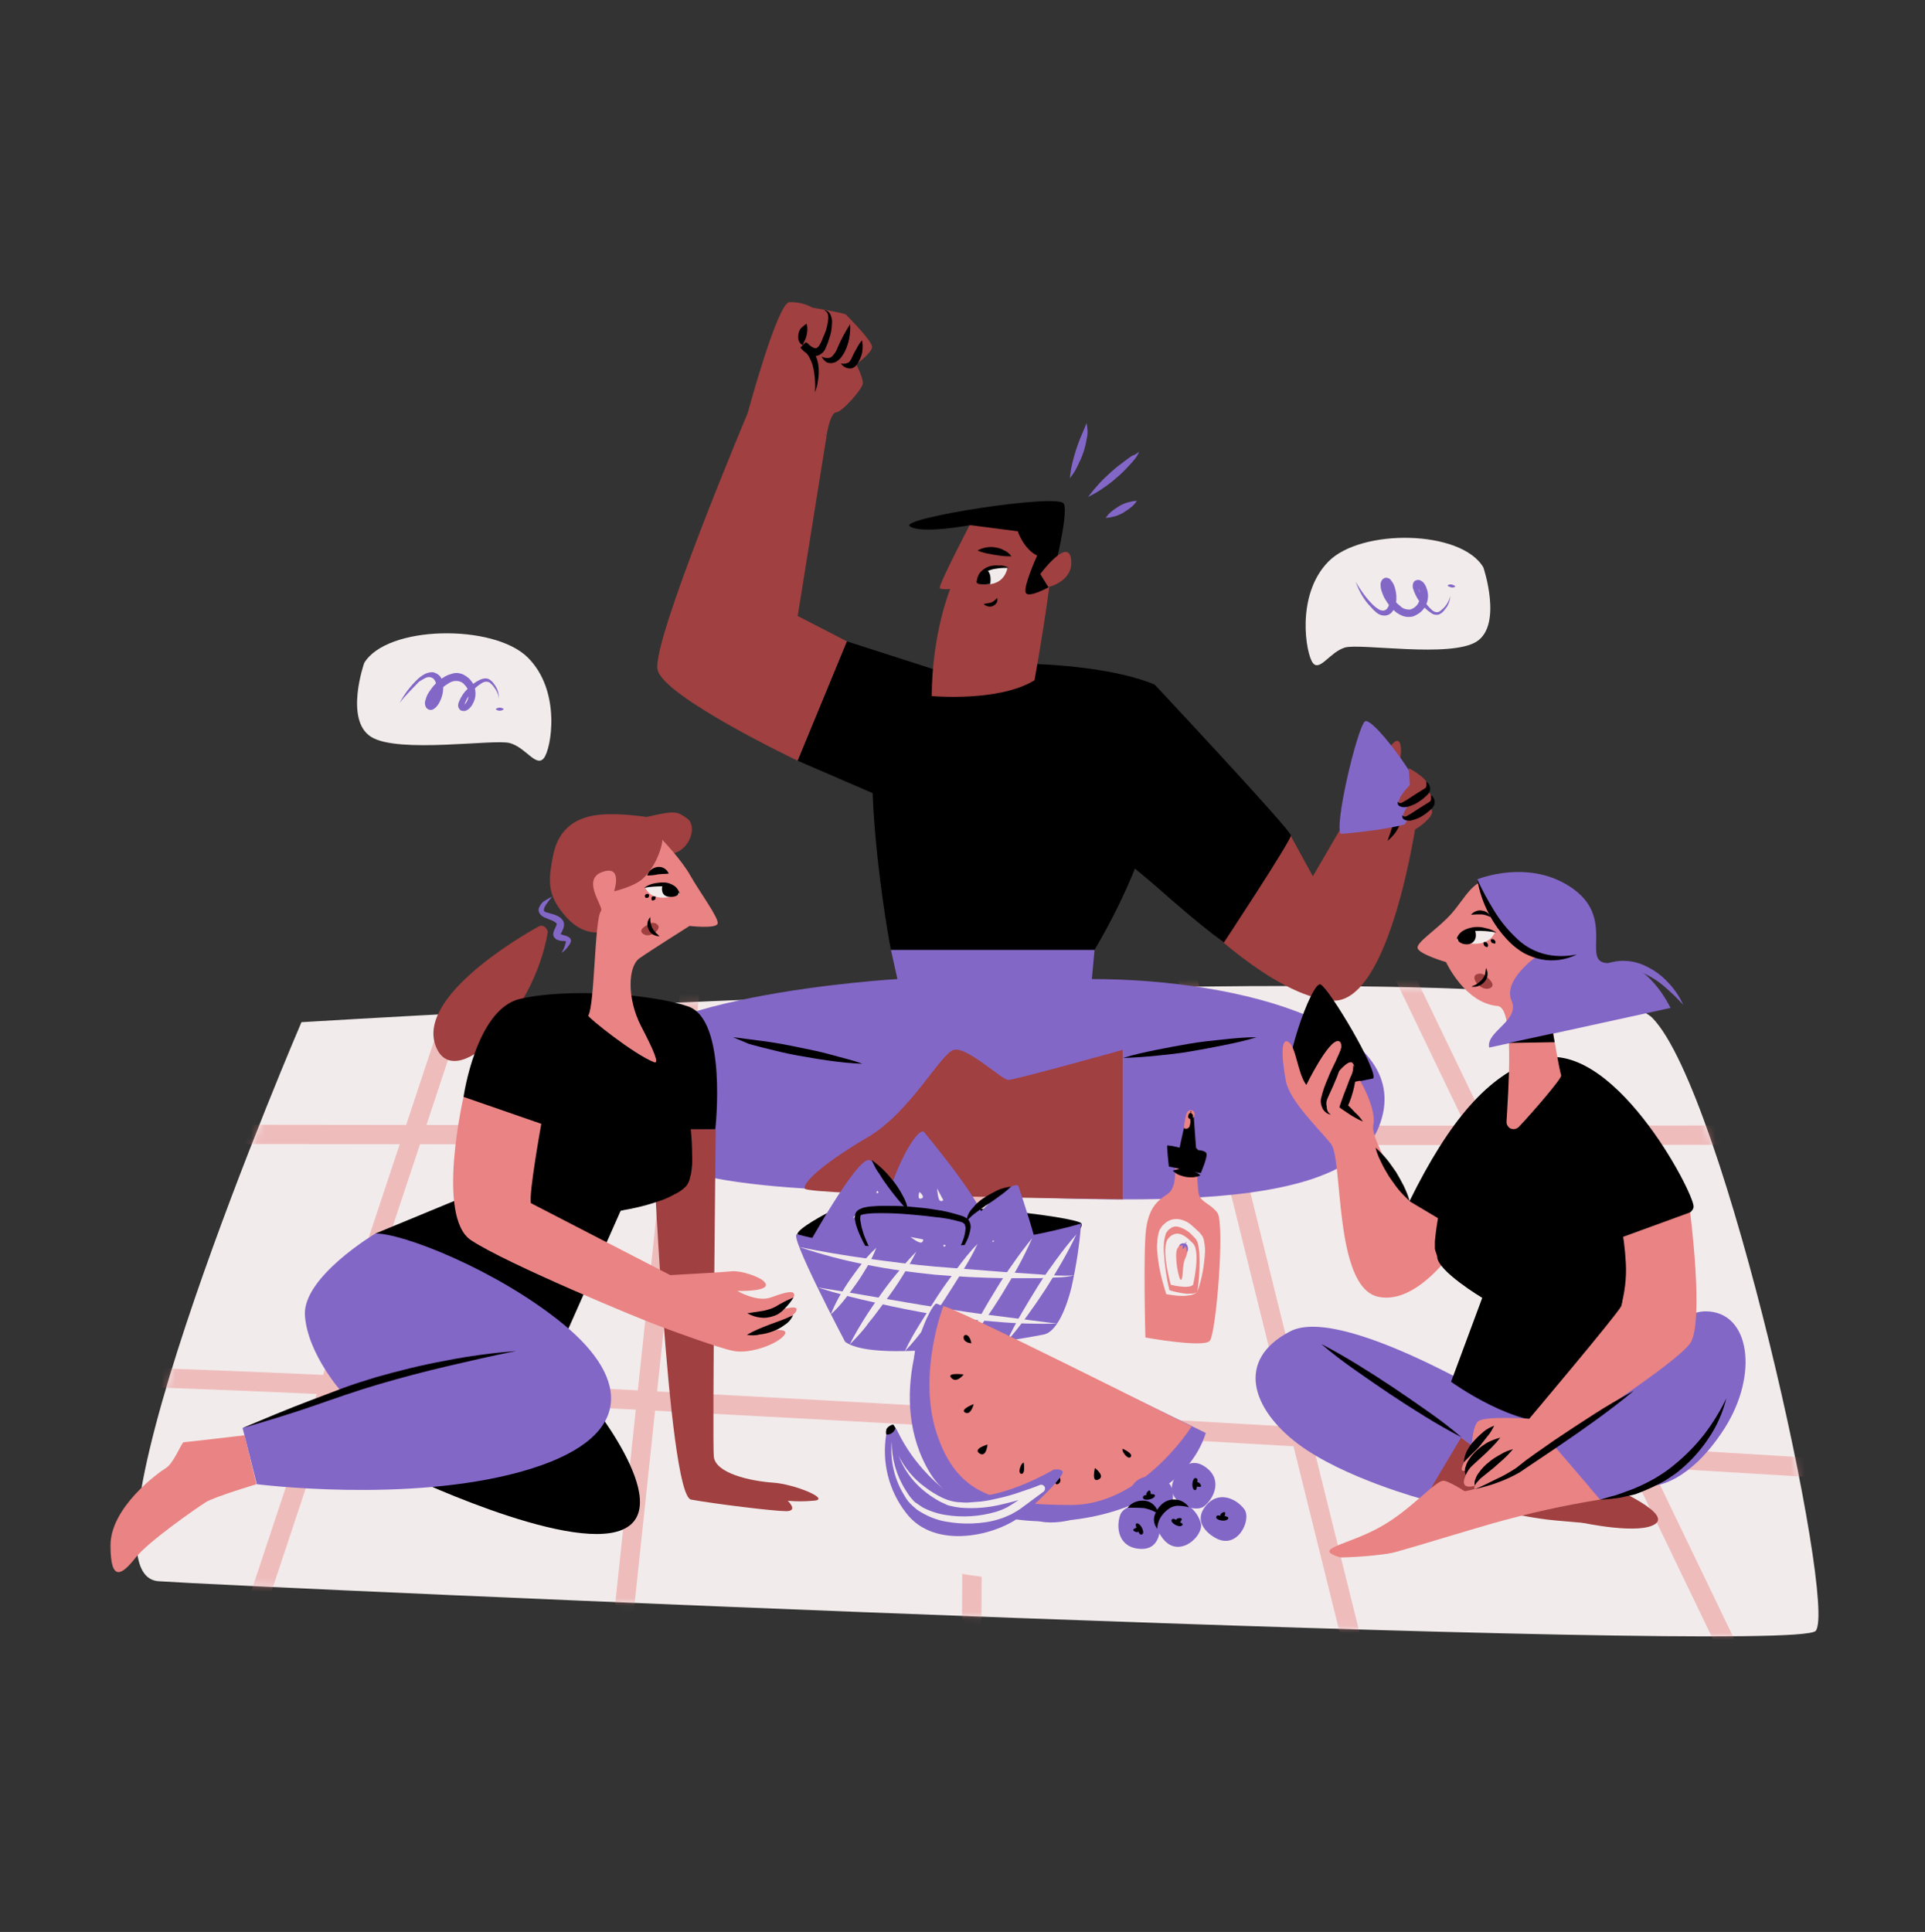 <svg width="280" height="281" viewBox="0 0 280 281" fill="none" xmlns="http://www.w3.org/2000/svg">
<rect x="0" y="0" width="280" height="281" fill="#333333" stroke="none"/>
<path d="M43.848 148.676C43.848 148.676 229.824 137.252 240.352 148.06C250.88 158.868 267.288 233.572 264.096 237.212C260.904 240.852 36.848 230.94 23.072 229.988C9.296 229.036 43.848 148.676 43.848 148.676Z" fill="#F2EBEB"/>
<g opacity="0.45">
<mask id="mask0_996_4244" style="mask-type:luminance" maskUnits="userSpaceOnUse" x="19" y="143" width="246" height="96">
<path d="M43.848 148.676C43.848 148.676 229.824 137.252 240.352 148.06C250.88 158.868 267.288 233.572 264.096 237.212C260.904 240.852 36.848 230.94 23.072 229.988C9.296 229.036 43.848 148.676 43.848 148.676Z" fill="white"/>
</mask>
<g mask="url(#mask0_996_4244)">
<path d="M76.488 111.198L30.101 250.86L32.758 251.743L79.146 112.08L76.488 111.198Z" fill="#EA8383"/>
<path d="M102.154 113.77L86.513 261.339L89.297 261.634L104.939 114.065L102.154 113.77Z" fill="#EA8383"/>
<path d="M142.52 281.452H139.72C139.72 279.884 140.448 126.5 140.448 124.708H143.248C143.248 126.444 142.576 279.884 142.52 281.452Z" fill="#EA8383"/>
<path d="M169.592 123.925L166.875 124.599L198.996 254.124L201.713 253.45L169.592 123.925Z" fill="#EA8383"/>
<path d="M198.549 126.858L196.026 128.073L258.507 257.846L261.03 256.631L198.549 126.858Z" fill="#EA8383"/>
<path d="M273.672 215.484C271.096 215.316 14.672 199.468 -2.352 201.54L-2.688 198.74C14.616 196.668 263.312 212.012 273.84 212.684L273.672 215.484Z" fill="#EA8383"/>
<path d="M204.288 166.54C130.592 166.54 23.968 166.372 17.248 166.372V163.572C104.384 163.684 270.144 163.852 273.616 163.572L273.896 166.372C272.552 166.484 242.984 166.54 204.288 166.54Z" fill="#EA8383"/>
</g>
</g>
<path d="M197.68 115.916L190.96 127.452L187.712 121.516L173.768 133.276C173.768 133.276 185.136 144.868 193.704 145.54C202.272 146.212 206.08 119.052 206.08 119.052L197.68 115.916Z" fill="#A04040"/>
<path d="M130.536 142.404C130.536 142.404 88.368 144.812 87.584 156.908C86.8 169.004 99.456 172.644 126.728 173.26C154 173.876 194.656 178.524 200.536 163.964C206.416 149.404 180.768 142.404 158.816 142.404L159.208 138.148H129.584L130.536 142.404Z" fill="#8367C7"/>
<path d="M163.296 152.708C163.296 152.708 147.616 157.076 146.664 157.076C145.712 157.076 140.616 152.148 138.712 152.708C136.808 153.268 132.384 161.78 126.28 165.364C120.176 168.948 116.816 171.86 117.04 172.868C117.264 173.876 163.296 174.436 163.296 174.436V152.708Z" fill="#A04040"/>
<path d="M182.784 150.86C181.216 151.364 179.592 151.7 177.968 152.036C176.344 152.372 174.72 152.652 173.152 152.932C171.584 153.212 169.904 153.38 168.28 153.548C166.656 153.716 165.032 153.828 163.352 153.884C164.92 153.38 166.544 153.044 168.168 152.708C169.792 152.372 171.416 152.092 172.984 151.812C174.552 151.532 176.232 151.364 177.856 151.196C179.48 151.028 181.104 150.86 182.784 150.86Z" fill="#000001"/>
<path d="M106.624 150.86C108.248 151.084 109.816 151.252 111.384 151.476C112.952 151.7 114.52 151.98 116.088 152.316C117.656 152.652 119.224 152.932 120.792 153.38C122.36 153.828 123.928 154.164 125.44 154.724C123.816 154.668 122.248 154.5 120.624 154.276C119 154.052 117.432 153.772 115.864 153.492C114.296 153.212 112.728 152.82 111.16 152.428C110.376 152.204 109.592 152.036 108.864 151.812C108.136 151.476 107.352 151.196 106.624 150.86Z" fill="#000001"/>
<path d="M129.36 99.564C132.664 95.756 157.472 95.196 167.944 99.564C167.944 99.564 173.936 113.172 159.208 138.148H129.584C129.528 138.148 123.648 106.228 129.36 99.564Z" fill="#000001"/>
<path d="M141.008 76.436C141.008 76.436 136.36 85.34 136.696 85.564C137.032 85.788 138.208 85.676 138.208 85.676C138.208 85.676 135.576 92.004 135.52 101.244C135.52 101.244 145.264 102.14 150.472 98.948C150.472 98.948 154.728 75.708 152.936 74.588C151.144 73.468 141.008 76.436 141.008 76.436Z" fill="#A04040"/>
<path d="M150.864 80.804C150.864 80.804 148.848 85.228 149.184 86.18C149.52 87.132 152.768 85.284 152.768 85.284C152.768 85.284 155.568 74.756 154.728 73.244C153.888 71.732 130.648 75.372 132.328 76.548C134.008 77.724 141.12 76.38 141.12 76.38L148.064 77.276C148.008 77.332 149.016 79.964 150.864 80.804Z" fill="#000001"/>
<path d="M152.488 85.396C152.488 85.396 156.24 84.556 155.792 81.308C155.344 78.06 151.312 83.492 151.312 83.492L152.488 85.396Z" fill="#A04040"/>
<path d="M146.552 82.596C146.552 82.596 143.248 81.532 142.184 84.388C142.128 84.612 142.184 84.836 142.408 84.892H142.464C143.416 85.116 145.936 85.284 146.552 82.596Z" fill="#F2EBEB"/>
<path d="M146.72 82.596C146.216 82.596 145.768 82.596 145.32 82.652C144.872 82.708 144.424 82.764 143.976 82.932C143.136 83.212 142.408 83.884 142.072 84.724C142.072 84.22 142.24 83.716 142.52 83.324C142.856 82.932 143.304 82.596 143.752 82.428C144.256 82.26 144.76 82.204 145.264 82.26C145.768 82.204 146.272 82.316 146.72 82.596Z" fill="#000001"/>
<path d="M143.36 82.82C143.36 82.82 144.312 83.044 144.032 84.948C144.032 84.948 141.848 85.228 142.072 84.556C142.072 84.556 142.632 82.876 143.36 82.82Z" fill="#000001"/>
<path d="M145.04 86.964C145.096 87.188 145.096 87.468 144.984 87.636C144.872 87.86 144.648 88.028 144.424 88.14C144.2 88.252 143.92 88.252 143.696 88.196C143.472 88.14 143.248 88.028 143.08 87.86C143.304 87.804 143.528 87.748 143.696 87.748C143.864 87.692 144.032 87.692 144.2 87.636C144.536 87.468 144.816 87.244 145.04 86.964Z" fill="#000001"/>
<path d="M147.112 80.916C146.664 80.916 146.216 80.916 145.768 80.86C145.376 80.804 144.984 80.748 144.592 80.692C144.2 80.636 143.808 80.524 143.416 80.468C142.968 80.356 142.576 80.244 142.184 80.076C142.968 79.628 143.92 79.46 144.816 79.628C145.264 79.684 145.712 79.852 146.104 80.076C146.496 80.244 146.832 80.524 147.112 80.916Z" fill="#000001"/>
<path d="M167.944 99.564C167.944 99.564 187.768 120.732 187.768 121.516C187.768 122.3 178.024 137.084 178.024 137.084L159.88 122.02L167.944 99.564Z" fill="#000001"/>
<path d="M202.664 114.628C202.664 114.628 203.784 110.708 203.784 109.196C203.784 107.684 203.224 106.9 201.824 109.196C200.424 111.492 197.96 115.188 197.68 115.916C197.4 116.644 196.504 122.244 198.464 122.524C200.424 122.804 205.576 120.172 202.776 114.124" fill="#A04040"/>
<path d="M201.824 122.3C202.104 121.572 202.328 120.844 202.552 120.116C202.776 119.444 202.888 118.716 203 117.988C203.112 117.26 203.112 116.588 203.056 115.86C203 115.132 202.832 114.348 202.664 113.62C203.28 114.18 203.672 114.908 203.896 115.636C204.176 116.42 204.232 117.26 204.12 118.1C204.008 118.884 203.784 119.668 203.392 120.396C203 121.18 202.44 121.796 201.824 122.3Z" fill="#000001"/>
<path d="M195.048 121.292C195.048 121.292 206.248 120.452 207.536 118.436C208.824 116.42 199.64 103.932 198.52 104.94C197.4 105.948 193.984 120.284 195.048 121.292Z" fill="#8367C7"/>
<path d="M204.904 111.716C204.904 111.716 207.648 113.172 207.648 114.18C207.648 115.188 204.4 117.652 203.616 117.036C202.832 116.42 205.072 114.18 205.072 114.18L204.904 111.716Z" fill="#A04040"/>
<path d="M205.576 113.676C205.576 113.676 208.32 115.132 208.32 116.14C208.32 117.148 205.072 119.612 204.288 118.996C203.504 118.38 205.744 116.14 205.744 116.14L205.576 113.676Z" fill="#A04040"/>
<path d="M205.576 115.636C205.576 115.636 208.32 117.092 208.32 118.1C208.32 119.108 205.072 121.572 204.288 120.956C203.504 120.34 205.744 118.1 205.744 118.1L205.576 115.636Z" fill="#A04040"/>
<path d="M207.48 113.676C207.704 113.844 207.928 114.124 207.984 114.46C208.04 114.628 208.04 114.852 207.984 115.02C207.928 115.188 207.816 115.356 207.704 115.524C207.312 115.916 206.864 116.308 206.416 116.588C205.968 116.924 205.408 117.148 204.848 117.316C204.512 117.428 204.232 117.428 203.896 117.372C203.728 117.316 203.504 117.26 203.392 117.092C203.28 116.924 203.28 116.756 203.336 116.588C203.392 116.7 203.504 116.812 203.616 116.812C203.728 116.812 203.784 116.812 203.896 116.756C204.12 116.644 204.288 116.532 204.512 116.42L205.8 115.58C206.248 115.3 206.696 115.02 207.144 114.74C207.312 114.684 207.424 114.516 207.48 114.348C207.48 114.18 207.48 113.9 207.48 113.676Z" fill="#000001"/>
<path d="M208.152 115.636C208.376 115.804 208.6 116.084 208.656 116.42C208.712 116.588 208.656 116.812 208.656 116.98C208.6 117.148 208.488 117.316 208.376 117.484C207.984 117.876 207.536 118.268 207.088 118.548C206.64 118.884 206.08 119.108 205.52 119.276C205.184 119.388 204.904 119.388 204.568 119.332C204.4 119.276 204.176 119.22 204.064 119.052C203.952 118.884 203.952 118.716 204.008 118.548C204.064 118.66 204.176 118.772 204.288 118.772C204.4 118.772 204.456 118.772 204.568 118.716C204.792 118.604 204.96 118.492 205.184 118.38L206.472 117.54C206.92 117.26 207.368 116.98 207.816 116.7C207.984 116.644 208.096 116.476 208.152 116.308C208.152 116.14 208.152 115.86 208.152 115.636Z" fill="#000001"/>
<path d="M157.304 118.324C159.208 119.724 161 121.18 162.792 122.692C164.584 124.204 166.32 125.716 168.056 127.284C169.792 128.852 171.472 130.42 173.152 132.044C174.832 133.668 176.456 135.348 178.024 137.084C176.12 135.684 174.328 134.228 172.536 132.716C170.744 131.204 169.008 129.692 167.272 128.124C165.536 126.556 163.856 124.988 162.176 123.364C160.496 121.74 158.816 120.06 157.304 118.324Z" fill="#000001"/>
<path d="M108.752 60.084C108.752 60.084 113.064 44.124 114.8 43.956C115.976 43.9 117.152 44.18 118.16 44.74C118.16 44.74 122.808 45.524 123.032 45.748C123.256 45.972 126.84 49.556 126.84 50.452C126.84 51.348 124.544 52.972 124.544 52.972C124.544 52.972 125.608 55.044 125.496 55.828C125.384 56.612 122.528 59.916 121.632 59.972C120.736 60.028 120.232 63.332 120.232 63.332L108.752 60.084Z" fill="#A04040"/>
<path d="M118.552 57.06C118.608 55.828 118.552 54.596 118.272 53.42C118.16 52.86 117.936 52.356 117.656 51.852C117.376 51.404 116.984 50.956 116.592 50.62L117.376 49.836C117.824 50.34 118.496 50.788 118.776 50.62C119 50.508 119.168 50.284 119.28 50.06C119.448 49.78 119.616 49.388 119.728 49.052C120.064 48.38 120.288 47.652 120.4 46.924C120.456 46.588 120.512 46.196 120.456 45.86C120.4 45.468 120.12 45.188 119.784 45.076L120.064 45.132C120.176 45.188 120.288 45.188 120.344 45.244C120.512 45.356 120.68 45.524 120.792 45.748C120.96 46.14 121.072 46.588 121.016 46.98C121.016 47.82 120.848 48.604 120.568 49.388C120.456 49.78 120.288 50.172 120.12 50.564C119.952 51.068 119.56 51.46 119.056 51.684C118.776 51.796 118.496 51.796 118.16 51.74C117.88 51.684 117.656 51.572 117.432 51.46C117.04 51.236 116.704 50.9 116.424 50.564L117.208 49.78C117.768 50.228 118.216 50.788 118.496 51.404C118.776 52.02 119 52.636 119.056 53.308C119.112 53.924 119.112 54.596 119 55.212C118.944 55.828 118.776 56.444 118.552 57.06Z" fill="#000001"/>
<path d="M117.32 47.092C117.432 47.372 117.432 47.708 117.432 47.988C117.432 48.268 117.376 48.492 117.32 48.772C117.264 48.996 117.208 49.22 117.096 49.444C117.04 49.556 116.984 49.668 116.928 49.78C116.872 49.892 116.816 50.06 116.816 50.172C116.648 50.172 116.48 50.06 116.368 49.892C116.256 49.724 116.2 49.612 116.144 49.444C116.088 49.164 116.088 48.828 116.144 48.548C116.2 48.268 116.312 47.988 116.48 47.764C116.76 47.484 117.04 47.26 117.32 47.092Z" fill="#000001"/>
<path d="M119.504 51.852C119.784 52.02 120.064 52.076 120.4 52.076C120.624 52.076 120.848 52.02 121.016 51.852C121.408 51.46 121.688 51.012 121.856 50.508C122.36 49.332 122.976 48.212 123.648 47.148C123.704 47.82 123.648 48.492 123.536 49.164C123.424 49.836 123.2 50.452 122.92 51.068C122.752 51.404 122.584 51.684 122.36 51.964C122.136 52.3 121.8 52.524 121.464 52.692C121.072 52.86 120.624 52.86 120.232 52.692C119.896 52.468 119.672 52.188 119.504 51.852Z" fill="#000001"/>
<path d="M122.304 52.86C122.696 52.972 123.088 52.916 123.48 52.692C123.704 52.468 123.872 52.132 123.984 51.852C124.152 51.46 124.376 51.068 124.6 50.676C124.824 50.228 125.104 49.836 125.384 49.5C125.496 50.004 125.496 50.508 125.44 51.012C125.384 51.516 125.216 51.964 124.992 52.412C124.88 52.636 124.768 52.86 124.6 53.084C124.376 53.364 124.096 53.532 123.816 53.588C123.2 53.644 122.64 53.364 122.304 52.86Z" fill="#000001"/>
<path d="M108.752 60.084C108.752 60.084 94.696 93.46 95.648 97.436C96.6 101.412 116.032 110.652 116.032 110.652L123.2 93.292L116.032 89.596L120.232 63.388C120.232 63.388 110.152 56.78 108.752 60.084Z" fill="#A04040"/>
<path d="M116.032 110.652L123.2 93.292L135.576 97.268L130.536 116.924L116.032 110.652Z" fill="#000001"/>
<path d="M158.032 61.54C158.2 62.268 158.256 62.996 158.088 63.724C157.976 64.396 157.808 65.124 157.584 65.796C157.36 66.468 157.08 67.084 156.744 67.756C156.464 68.372 156.072 68.988 155.624 69.548C155.68 68.82 155.792 68.148 155.96 67.42C156.128 66.748 156.296 66.076 156.52 65.404C156.744 64.732 156.968 64.116 157.248 63.444C157.528 62.772 157.808 62.212 158.032 61.54Z" fill="#8367C7"/>
<path d="M165.704 65.684C165.536 66.076 165.312 66.468 165.032 66.804C164.752 67.14 164.472 67.476 164.192 67.756C163.632 68.372 163.016 68.988 162.4 69.492C161.784 70.052 161.112 70.556 160.44 71.004C159.768 71.508 158.984 71.9 158.256 72.292C158.76 71.62 159.32 70.948 159.88 70.332C160.44 69.716 161.056 69.156 161.672 68.596C162.288 68.036 162.96 67.532 163.632 67.028C163.968 66.804 164.304 66.524 164.64 66.3C165.032 66.188 165.368 65.964 165.704 65.684Z" fill="#8367C7"/>
<path d="M160.832 75.316C161.112 74.924 161.392 74.588 161.784 74.308C162.12 74.028 162.512 73.804 162.848 73.58C163.24 73.356 163.632 73.188 164.024 73.076C164.472 72.964 164.92 72.852 165.368 72.852C165.088 73.244 164.808 73.58 164.416 73.86C164.08 74.14 163.688 74.364 163.352 74.588C162.96 74.812 162.568 74.98 162.176 75.092C161.728 75.204 161.28 75.316 160.832 75.316Z" fill="#8367C7"/>
<path d="M199.752 156.852C199.752 156.852 189.504 159.204 187.768 157.748C186.032 156.292 190.792 142.572 192.08 143.188C193.368 143.804 200.424 155.676 199.752 156.852Z" fill="#000001"/>
<path d="M213.136 179.42C213.136 179.42 206.864 190.06 200.424 188.604C193.984 187.148 195.384 168.612 193.592 166.372C191.8 164.132 187.6 160.156 187.04 157.244C186.48 154.332 186.2 150.86 187.376 151.532C188.552 152.204 188.72 156.124 190.008 157.804C190.008 157.804 193.2 151.252 194.656 151.42C196.112 151.588 193.536 157.356 193.536 157.356C193.536 157.356 196 153.828 196.728 154.612C197.456 155.396 196.504 157.468 196.504 157.468L197.848 157.188C197.848 157.188 200.256 161.332 199.752 163.628C199.248 165.924 205.016 174.66 205.016 174.66L213.136 179.42Z" fill="#EA8383"/>
<path d="M233.352 215.82C233.352 215.82 243.04 219.852 240.856 221.588C238.672 223.324 230.16 221.476 230.16 221.476C230.16 221.476 223.664 217.444 233.352 215.82Z" fill="#A04040"/>
<path d="M207.592 217.444C207.592 217.444 220.808 220.692 226.184 221.14C231.56 221.588 234.584 222.092 234.472 220.692C234.36 219.292 220.08 214.644 220.08 214.644L212.184 208.82L207.592 217.444Z" fill="#A04040"/>
<path d="M222.376 206.356C222.376 206.356 195.72 189.444 187.656 193.644C179.592 197.844 182.168 205.012 188.776 209.996C195.384 214.98 207.144 218.116 207.144 218.116L212.52 209.1L220.08 214.588L225.736 209.996L232.68 218.116L240.8 216.044C240.8 216.044 245.672 215.764 250.768 207.868C255.864 199.972 254.576 190.732 248.08 190.732C241.584 190.732 226.016 206.748 226.016 206.748L222.376 206.356Z" fill="#8367C7"/>
<path d="M251.104 203.388C250.6 205.404 249.76 207.364 248.584 209.1C247.408 210.892 246.008 212.46 244.384 213.804L243.768 214.308L243.096 214.756C242.648 215.036 242.256 215.372 241.752 215.596C240.856 216.1 239.848 216.548 238.896 216.94L238.168 217.22C237.944 217.332 237.664 217.388 237.44 217.444L235.928 217.78C235.424 217.892 234.92 217.948 234.36 218.004C233.856 218.06 233.296 218.116 232.792 218.116C233.296 217.948 233.8 217.836 234.304 217.668C234.808 217.556 235.312 217.388 235.76 217.22C236.712 216.884 237.664 216.548 238.616 216.1C240.464 215.26 242.2 214.196 243.712 212.908C245.28 211.62 246.68 210.164 247.912 208.596C249.144 206.972 250.208 205.236 251.104 203.388Z" fill="#000001"/>
<path d="M194.936 226.516C195.216 226.572 200.984 226.348 203.168 225.676C206.192 224.78 213.976 217.5 213.976 217.5C213.976 217.5 211.176 215.596 210.056 215.372C208.936 215.148 205.296 219.572 200.872 222.036C196.056 224.78 190.624 225.228 194.936 226.516Z" fill="#EA8383"/>
<path d="M201.432 225.9C201.656 226.348 207.592 224.332 217.056 221.588C222.208 220.132 227.472 218.956 232.736 218.116L225.792 209.996C225.792 209.996 219.408 215.764 213.136 216.884C206.864 218.004 200.592 224.164 201.432 225.9Z" fill="#EA8383"/>
<path d="M235.648 180.092C235.648 180.092 246.344 177.628 246.344 175.5C246.344 173.372 234.416 150.524 223.384 154.108C216.496 156.348 210.84 162.9 205.016 174.716L209.44 177.348C209.44 177.348 209.048 180.708 209.048 182.78C209.048 184.852 215.6 188.772 215.6 188.772L211.064 200.98C211.064 200.98 220.976 208.148 227.136 206.58C233.296 205.012 238.112 195.772 238.112 195.772L235.648 180.092Z" fill="#000001"/>
<path d="M221.256 213.58C221.256 213.58 213.472 218.172 214.536 216.1C214.536 216.1 211.512 217.108 213.752 213.58C213.752 213.58 211.008 215.372 214.032 210.948C214.032 210.948 214.088 207.588 214.984 206.748C215.88 205.908 222.432 206.356 222.432 206.356C222.432 206.356 235.088 191.348 235.76 190.06C236.432 188.772 235.704 180.036 235.704 180.036L245.84 176.34C245.84 176.34 247.912 192.412 245.84 195.38C243.768 198.348 227.864 208.54 226.688 209.38C225.512 210.22 221.256 213.58 221.256 213.58Z" fill="#EA8383"/>
<path d="M220.08 210.78C219.632 211.284 219.184 211.788 218.68 212.236C218.176 212.684 217.728 213.076 217.224 213.524L215.768 214.7C215.544 214.868 215.264 215.092 215.096 215.316C214.872 215.54 214.648 215.764 214.536 216.1C214.424 215.764 214.48 215.372 214.648 215.036C214.76 214.7 214.928 214.42 215.152 214.14C215.544 213.58 216.048 213.076 216.552 212.684C217.056 212.236 217.616 211.9 218.232 211.564C218.848 211.172 219.464 210.948 220.08 210.78Z" fill="#000001"/>
<path d="M218.232 209.1C217.84 209.604 217.392 210.108 216.944 210.556C216.496 211.004 216.048 211.452 215.6 211.844C215.152 212.236 214.704 212.684 214.256 213.076C213.808 213.468 213.416 213.972 213.192 214.532C213.136 214.364 213.08 214.196 213.08 214.028C213.08 213.86 213.08 213.636 213.136 213.468C213.192 213.3 213.248 213.132 213.304 212.964C213.36 212.796 213.472 212.628 213.528 212.516C213.864 211.956 214.312 211.396 214.816 210.948C215.32 210.5 215.824 210.108 216.44 209.772C217 209.492 217.616 209.268 218.232 209.1Z" fill="#000001"/>
<path d="M217.336 207.364C217.056 207.924 216.776 208.428 216.384 208.876C216.048 209.324 215.656 209.772 215.32 210.22C214.984 210.668 214.536 211.06 214.144 211.452L212.912 212.684C212.968 212.068 213.136 211.452 213.416 210.948C213.696 210.444 214.032 209.94 214.48 209.492C214.872 209.044 215.32 208.652 215.768 208.26C216.216 207.868 216.776 207.588 217.336 207.364Z" fill="#000001"/>
<path d="M192.192 195.492C194.04 196.444 195.776 197.452 197.512 198.516C199.248 199.58 200.984 200.7 202.664 201.82C204.344 202.94 206.024 204.116 207.704 205.292C209.384 206.468 211.008 207.7 212.576 209.044C210.728 208.092 208.992 207.084 207.256 206.02C205.52 204.956 203.784 203.836 202.104 202.716C200.424 201.596 198.744 200.42 197.064 199.244C195.384 198.068 193.76 196.836 192.192 195.492Z" fill="#000001"/>
<path d="M205.016 174.66C204.456 174.156 203.896 173.596 203.392 172.98C202.888 172.364 202.496 171.748 202.048 171.132C201.656 170.46 201.264 169.844 200.928 169.116C200.592 168.444 200.256 167.716 200.088 166.932C200.648 167.436 201.208 167.996 201.712 168.612C202.216 169.228 202.608 169.844 203.056 170.46C203.448 171.132 203.84 171.804 204.176 172.476C204.512 173.204 204.848 173.932 205.016 174.66Z" fill="#000001"/>
<path d="M198.24 163.124C197.68 162.9 197.12 162.564 196.616 162.284C196.112 161.948 195.608 161.612 195.104 161.276L194.824 161.052L194.936 160.66C195.272 159.708 195.608 158.756 196 157.804C196.168 157.356 196.336 156.852 196.56 156.404C196.784 155.956 196.84 155.452 196.84 154.948C197.008 155.172 197.12 155.452 197.12 155.732C197.176 156.012 197.176 156.292 197.176 156.572C197.176 157.076 197.064 157.636 196.952 158.14C196.728 159.148 196.392 160.156 195.944 161.108L195.776 160.492C196.224 160.884 196.672 161.332 197.064 161.78C197.512 162.172 197.904 162.62 198.24 163.124Z" fill="#000001"/>
<path d="M193.592 162.116C193.088 162.06 192.64 161.724 192.36 161.22C192.136 160.716 192.024 160.156 192.192 159.596C192.416 158.644 192.752 157.748 193.144 156.852C193.48 155.956 193.928 155.116 194.32 154.276C194.488 153.828 194.712 153.436 194.88 152.988C194.992 152.764 195.048 152.54 195.104 152.372C195.16 152.148 195.216 151.924 195.16 151.7C195.328 151.868 195.44 152.148 195.44 152.372C195.44 152.596 195.44 152.876 195.44 153.1C195.384 153.604 195.272 154.052 195.16 154.556C194.88 155.452 194.6 156.404 194.208 157.244C193.872 158.084 193.424 158.98 193.088 159.764C192.92 160.156 192.864 160.548 192.976 160.94C192.976 161.5 193.2 161.892 193.592 162.116Z" fill="#000001"/>
<path d="M214.536 216.604C215.6 216.156 216.608 215.652 217.616 215.148C218.624 214.7 219.576 214.14 220.528 213.524C220.92 213.244 221.424 212.796 221.872 212.46L223.272 211.452L226.072 209.492C227.976 208.204 229.88 206.972 231.784 205.74C233.688 204.508 235.648 203.388 237.664 202.268C235.928 203.724 234.08 205.124 232.232 206.468C230.384 207.812 228.536 209.1 226.632 210.388L220.976 214.196C219.968 214.756 218.904 215.26 217.784 215.652C216.776 216.044 215.656 216.324 214.536 216.604Z" fill="#000001"/>
<path d="M231.28 165.42C232.288 167.268 233.128 169.228 233.856 171.244C234.584 173.26 235.2 175.276 235.648 177.404C236.096 179.476 236.376 181.604 236.488 183.788C236.6 185.916 236.32 188.044 235.76 190.116C235.928 188.044 235.872 185.916 235.648 183.844C235.592 183.34 235.536 182.78 235.48 182.276L235.2 180.708C235.144 180.204 235.032 179.7 234.92 179.14C234.808 178.58 234.752 178.132 234.584 177.628C234.136 175.556 233.632 173.54 233.072 171.524C232.512 169.508 231.896 167.436 231.28 165.42Z" fill="#000001"/>
<path d="M213.136 163.124C212.688 165.476 212.24 167.828 211.736 170.18C211.232 172.532 210.728 174.884 210.28 177.18C210 178.356 209.832 179.476 209.72 180.652C209.608 181.156 209.664 181.716 209.888 182.22L210.056 182.612L210.28 182.948C210.448 183.172 210.56 183.452 210.728 183.676C211.456 184.628 212.24 185.468 213.08 186.308C213.92 187.148 214.816 187.932 215.768 188.716C214.704 188.1 213.696 187.428 212.744 186.7C211.736 185.972 210.84 185.132 210.056 184.18C209.608 183.676 209.272 183.172 208.992 182.556C208.936 182.388 208.88 182.22 208.824 182.052C208.768 181.884 208.712 181.716 208.712 181.548C208.712 181.212 208.712 180.876 208.712 180.54C208.824 179.308 208.992 178.132 209.216 176.9C209.72 174.548 210.28 172.196 210.952 169.9C211.624 167.604 212.296 165.364 213.136 163.124Z" fill="#000001"/>
<path d="M220.92 163.908C220.528 164.3 219.856 164.356 219.464 163.964C219.24 163.74 219.128 163.46 219.128 163.18C219.352 158.98 220.36 146.548 217.84 146.324C213.08 145.932 210.336 139.94 210.336 139.94C210.336 139.94 206.304 138.764 206.192 137.868C206.08 136.972 209.216 135.068 211.176 132.828C213.136 130.588 214.424 127.62 217 128.068C219.576 128.516 216.72 131.988 218.568 134.844C219.688 136.58 221.928 136.412 221.928 136.412C221.928 136.412 222.264 133.388 225.4 135.404C228.536 137.42 223.832 140.948 224.168 141.676C224.896 143.3 226.464 154.332 227.08 156.404C227.248 156.796 222.88 161.836 220.92 163.908Z" fill="#EA8383"/>
<path d="M217.448 135.628C217.448 135.628 213.472 133.892 211.904 136.748C211.904 136.748 216.048 138.484 217.448 135.628Z" fill="#F2EBEB"/>
<path d="M217.672 135.628C216.664 135.46 215.6 135.348 214.536 135.404C214.032 135.46 213.528 135.516 213.08 135.74C212.576 135.908 212.184 136.244 211.848 136.636C212.016 136.076 212.352 135.628 212.856 135.348C213.36 135.068 213.92 134.9 214.48 134.844C215.04 134.788 215.6 134.844 216.16 135.012C216.72 135.124 217.224 135.348 217.672 135.628Z" fill="#000001"/>
<path d="M217.448 137.252C217.336 137.252 217.28 137.196 217.168 137.196C217.112 137.196 217.056 137.14 217 137.14C216.944 137.084 216.944 137.028 216.888 136.972C216.832 136.86 216.832 136.804 216.832 136.692C217 136.524 217.28 136.58 217.392 136.748C217.448 136.804 217.448 136.86 217.504 136.916C217.56 137.084 217.504 137.196 217.448 137.252Z" fill="#000001"/>
<path d="M216.328 137.756C216.16 137.756 215.992 137.644 215.88 137.532C215.824 137.42 215.824 137.364 215.768 137.084C215.88 137.028 215.992 136.972 216.104 137.028C216.216 137.028 216.272 137.084 216.328 137.196C216.496 137.364 216.496 137.588 216.328 137.756Z" fill="#000001"/>
<path d="M214.48 135.124C214.48 135.124 215.04 136.3 214.256 137.028C213.472 137.756 211.68 137.14 212.072 136.3C212.464 135.46 213.864 134.956 214.48 135.124Z" fill="#000001"/>
<path d="M216.104 141.956C215.712 141.564 215.096 141.508 214.648 141.788C213.92 142.348 215.432 144.196 216.664 143.748C217.896 143.3 216.104 141.956 216.104 141.956Z" fill="#A04040"/>
<path d="M216.16 140.78C216.496 141.452 216.44 142.236 215.936 142.796C215.712 143.076 215.376 143.3 215.04 143.412C214.872 143.468 214.704 143.524 214.536 143.524C214.368 143.524 214.2 143.524 214.032 143.524C214.2 143.412 214.312 143.356 214.48 143.3C214.648 143.244 214.76 143.132 214.872 143.076C215.096 142.908 215.32 142.74 215.544 142.516C215.712 142.292 215.88 142.012 215.992 141.788C216.048 141.396 216.104 141.116 216.16 140.78Z" fill="#000001"/>
<path d="M216.832 133.388C216.608 133.276 216.384 133.22 216.104 133.108C215.88 133.052 215.656 132.996 215.432 132.996C215.208 132.996 214.984 132.996 214.76 132.996C214.536 132.996 214.256 133.052 213.976 133.052C214.144 132.828 214.368 132.66 214.648 132.548C214.928 132.436 215.208 132.38 215.488 132.436C216.104 132.492 216.608 132.828 216.832 133.388Z" fill="#000001"/>
<path d="M214.872 127.9C214.872 127.9 217.504 136.58 223.44 139.156C223.44 139.156 218.568 142.572 219.856 145.54C221.144 148.452 216.104 150.02 216.608 152.372L242.984 146.604C242.984 146.604 239.68 139.492 234.528 140.052C229.376 140.612 235.256 134.004 228.928 129.356C222.6 124.708 214.872 127.9 214.872 127.9Z" fill="#8367C7"/>
<path d="M244.832 146.156C243.936 145.148 242.928 144.196 241.864 143.3C240.856 142.46 239.68 141.788 238.448 141.284C237.216 140.836 235.928 140.612 234.64 140.78C233.296 140.948 232.008 141.396 230.776 142.012C231.784 141.004 233.072 140.276 234.472 139.94C235.928 139.604 237.44 139.716 238.84 140.276C240.184 140.836 241.416 141.62 242.424 142.684C243.432 143.692 244.272 144.868 244.832 146.156Z" fill="#8367C7"/>
<path d="M214.872 127.9C215.6 129.468 216.384 130.924 217.28 132.38C218.12 133.78 219.184 135.124 220.36 136.244C221.48 137.42 222.88 138.26 224.448 138.708C226.072 139.156 227.752 139.156 229.376 138.82C227.808 139.604 225.96 139.884 224.224 139.548C223.328 139.38 222.488 139.044 221.704 138.652C220.92 138.204 220.192 137.644 219.576 137.028C218.344 135.796 217.28 134.34 216.496 132.772C215.712 131.26 215.152 129.58 214.872 127.9Z" fill="#000001"/>
<path d="M219.464 151.7L226.128 151.588L225.904 150.3L219.464 151.7Z" fill="#000001"/>
<path d="M78.288 134.788C78.288 134.788 60.816 144.196 63.28 151.868C65.744 159.54 77.672 147.836 79.688 135.516C79.688 135.46 79.24 134.228 78.288 134.788Z" fill="#A04040"/>
<path d="M104.104 164.244C104.104 164.244 103.6 209.38 103.824 211.844C104.048 214.308 109.2 215.428 112.448 215.652C115.696 215.876 121.128 218.172 118.216 218.284C116.984 218.396 115.808 218.396 114.576 218.284C114.576 218.284 116.2 219.796 114.352 219.796C112.504 219.796 103.936 218.732 100.52 218.116C97.104 217.5 94.864 164.132 94.864 164.132L104.104 164.244Z" fill="#A04040"/>
<path d="M54.6 179.42L67.872 173.932L69.72 163.46L67.424 159.54C67.424 159.54 69.216 146.884 75.544 145.316C81.872 143.748 94.304 144.42 100.072 146.38C105.84 148.34 104.048 164.244 104.048 164.244H99.68C99.68 164.244 100.184 170.908 99.344 172.14C98.504 173.372 90.272 176.116 90.272 176.116L82.656 193.308L54.6 179.42Z" fill="#000001"/>
<path d="M67.424 159.54L78.736 163.46C78.736 163.46 76.888 173.652 77.224 174.996L97.496 185.468C99.568 185.356 105.392 185.02 106.512 184.908C107.8 184.796 110.488 185.692 111.16 186.42C112.616 187.932 107.24 187.764 107.24 187.764C107.24 187.764 110.096 189.444 112.112 188.716C114.128 187.988 115.472 187.596 115.528 188.324C115.584 189.052 113.904 190.06 112.504 190.788C112.504 190.788 115.808 189.724 115.864 190.396C115.92 191.068 114.744 191.908 110.768 193.7C110.768 193.7 115.136 192.86 114.072 194.204C113.008 195.548 109.088 196.948 106.736 196.5C104.496 196.108 95.872 192.86 95.872 192.86C93.52 192.02 73.584 183.788 68.488 180.372C63.392 176.956 67.424 159.54 67.424 159.54Z" fill="#EA8383"/>
<path d="M108.696 191.012C109.368 190.9 109.928 190.844 110.544 190.732C111.104 190.676 111.664 190.508 112.168 190.34C112.28 190.284 112.448 190.228 112.56 190.172C112.672 190.116 112.784 190.06 112.896 190.004C113.12 189.892 113.4 189.668 113.68 189.556C114.24 189.22 114.8 188.996 115.416 188.716C115.08 189.276 114.688 189.78 114.24 190.228C114.128 190.34 114.016 190.452 113.904 190.564C113.792 190.676 113.68 190.788 113.512 190.9C113.232 191.124 112.896 191.292 112.56 191.404C111.944 191.628 111.216 191.74 110.544 191.628C109.928 191.572 109.312 191.348 108.696 191.012Z" fill="#000001"/>
<path d="M108.64 194.148C109.704 193.532 110.824 193.084 112 192.636L113.68 192.02C114.24 191.796 114.8 191.572 115.36 191.292C115.08 191.908 114.632 192.412 114.072 192.748C113.568 193.14 113.008 193.42 112.392 193.644C111.776 193.868 111.16 194.036 110.544 194.092C109.928 194.26 109.256 194.26 108.64 194.148Z" fill="#000001"/>
<path d="M58.016 214.084C58.016 214.084 82.544 225.956 90.552 222.484C98.56 219.012 85.008 202.772 85.008 202.772L58.016 214.084Z" fill="#000001"/>
<path d="M54.6 179.42C54.6 179.42 43.96 185.748 44.352 191.348C44.744 196.948 49.728 202.492 49.728 202.492L35.28 207.7L37.352 215.876C37.352 215.876 59.304 218.676 75.88 214.028C92.456 209.38 91.672 200.588 81.984 192.636C72.296 184.684 58.408 179.308 54.6 179.42Z" fill="#8367C7"/>
<path d="M75.096 196.5C71.68 197.172 68.32 197.956 64.96 198.74C61.6 199.524 58.24 200.42 54.992 201.372C51.744 202.324 48.44 203.5 45.192 204.62C41.944 205.74 38.584 206.748 35.28 207.7C38.472 206.356 41.664 205.012 44.912 203.78C46.536 203.164 48.16 202.548 49.784 201.932C51.408 201.316 53.088 200.812 54.712 200.308C58.072 199.356 61.432 198.516 64.848 197.9C68.208 197.228 71.68 196.78 75.096 196.5Z" fill="#000001"/>
<path d="M37.296 215.876C37.296 215.876 31.136 217.724 29.904 218.508C28.672 219.292 21.616 224.164 19.712 226.572C17.808 228.98 16.072 230.324 16.072 224.78C16.072 219.236 23.016 214.196 24.136 213.524C25.256 212.852 26.432 209.772 26.712 209.772C26.992 209.772 35.56 208.764 35.56 208.764L37.296 215.876Z" fill="#EA8383"/>
<path d="M98.616 154.668C99.232 156.964 99.736 159.26 100.128 161.612C100.52 163.964 100.688 166.372 100.688 168.78C100.688 169.396 100.632 170.012 100.52 170.628C100.52 170.796 100.464 170.908 100.408 171.076C100.352 171.244 100.352 171.412 100.296 171.58C100.184 171.916 100.016 172.252 99.792 172.532C99.344 172.98 98.84 173.372 98.224 173.652C97.72 173.932 97.16 174.212 96.6 174.436C94.36 175.276 92.064 175.836 89.656 176.172C91.896 175.444 94.08 174.604 96.264 173.652C97.272 173.204 98.224 172.588 99.008 171.804C99.288 171.412 99.4 170.908 99.456 170.404C99.512 169.844 99.568 169.284 99.568 168.724C99.624 167.604 99.568 166.428 99.512 165.252C99.456 164.076 99.344 162.9 99.288 161.724L98.616 154.668Z" fill="#000001"/>
<path d="M94.024 118.828C94.024 118.828 89.208 118.044 86.128 118.66C83.048 119.276 81.144 121.124 80.472 124.316C79.8 127.676 79.576 129.748 81.536 132.38C83.496 135.012 86.016 136.748 90.16 134.788C94.304 132.828 95.2 124.708 97.832 124.148C100.464 123.588 101.416 120.06 99.96 119.052C98.504 118.044 98.392 117.82 94.024 118.828Z" fill="#A04040"/>
<path d="M95.144 154.5C95.928 154.78 95.144 152.876 93.24 149.236C91.168 145.204 91.336 140.556 93.016 139.38C94.696 138.204 100.296 134.676 100.296 134.676C100.296 134.676 104.16 135.124 104.384 134.34C104.608 133.556 101.696 129.636 100.408 127.34C99.12 125.044 96.32 122.132 96.32 122.132C96.432 122.524 95.76 125.548 93.632 127.676C92.344 128.964 89.32 129.636 89.32 129.636C89.32 129.636 90.664 125.716 87.584 126.836C84.504 127.956 87.864 131.876 87.416 132.492C86.464 133.724 86.52 146.1 85.568 147.724C85.512 148.004 92.232 153.38 95.144 154.5Z" fill="#EA8383"/>
<path d="M93.856 129.132C93.856 129.132 97.44 127.564 98.84 130.028C98.84 130.084 95.088 131.652 93.856 129.132Z" fill="#F2EBEB"/>
<path d="M93.688 129.132C94.08 128.852 94.528 128.628 95.032 128.516C95.536 128.404 96.04 128.348 96.544 128.348C97.048 128.348 97.552 128.516 98 128.796C98.448 129.076 98.728 129.524 98.896 130.028C98.616 129.692 98.224 129.412 97.832 129.188C97.44 129.02 96.992 128.908 96.544 128.908C95.536 128.908 94.584 128.964 93.688 129.132Z" fill="#000001"/>
<path d="M93.912 130.588C93.856 130.532 93.8 130.42 93.8 130.308C93.8 130.196 93.856 130.14 93.912 130.084C94.08 129.972 94.248 129.972 94.416 130.14C94.416 130.364 94.36 130.476 94.304 130.532C94.248 130.532 94.248 130.588 94.192 130.588C94.08 130.588 93.968 130.588 93.912 130.588Z" fill="#000001"/>
<path d="M94.864 130.98C94.752 130.868 94.696 130.644 94.808 130.476C94.864 130.42 94.92 130.364 95.032 130.364C95.144 130.364 95.256 130.364 95.368 130.42C95.312 130.7 95.368 130.756 95.312 130.812C95.144 130.924 95.032 130.98 94.864 130.98Z" fill="#000001"/>
<path d="M94.416 134.396C94.808 134.116 95.368 134.172 95.704 134.564C96.208 135.18 94.584 136.524 93.576 135.852C92.568 135.18 94.416 134.396 94.416 134.396Z" fill="#A04040"/>
<path d="M94.584 133.388C94.584 133.668 94.584 133.948 94.64 134.228C94.696 134.452 94.752 134.732 94.864 134.956C94.976 135.18 95.144 135.404 95.312 135.572C95.368 135.684 95.48 135.74 95.592 135.852C95.704 135.964 95.816 136.076 95.928 136.188C95.76 136.188 95.648 136.132 95.48 136.132C95.312 136.076 95.2 136.02 95.032 135.964C94.752 135.796 94.528 135.572 94.36 135.236C94.024 134.564 94.136 133.892 94.584 133.388Z" fill="#000001"/>
<path d="M80.304 130.42C79.968 130.812 79.688 131.204 79.408 131.596C79.296 131.764 79.184 131.988 79.128 132.212C79.072 132.436 79.128 132.492 79.184 132.548C79.296 132.66 79.464 132.716 79.576 132.716L80.304 132.94C80.584 132.996 80.808 133.108 81.088 133.22C81.424 133.388 81.704 133.612 81.872 133.892C81.984 134.06 82.04 134.284 82.04 134.508C82.04 134.676 81.984 134.9 81.928 135.068C81.816 135.348 81.704 135.572 81.592 135.796L81.536 135.852L81.48 135.796C81.48 135.796 81.48 135.796 81.424 135.796C81.592 135.908 81.816 135.964 81.984 136.02C82.096 136.076 82.264 136.076 82.376 136.132C82.544 136.188 82.712 136.3 82.88 136.412C83.048 136.58 83.104 136.86 82.992 137.084C82.936 137.196 82.88 137.364 82.768 137.476C82.488 137.924 82.096 138.316 81.704 138.596C81.928 138.148 82.152 137.7 82.264 137.196C82.32 137.084 82.32 136.972 82.32 136.916C82.264 136.916 82.32 136.804 82.32 136.916C82.152 136.86 81.984 136.86 81.816 136.86C81.48 136.86 81.2 136.748 80.92 136.636L80.808 136.524C80.752 136.468 80.696 136.412 80.64 136.356C80.528 136.244 80.472 136.076 80.472 135.908C80.472 135.796 80.472 135.684 80.528 135.516L80.64 135.236C80.752 135.012 80.808 134.844 80.92 134.62C80.92 134.564 80.976 134.508 80.976 134.396C80.976 134.34 80.976 134.34 80.976 134.34C80.864 134.228 80.752 134.116 80.64 134.06C80.416 133.948 80.248 133.836 80.024 133.78L79.352 133.5C79.184 133.444 79.072 133.388 78.904 133.276C78.736 133.164 78.624 133.052 78.512 132.884C78.288 132.548 78.288 132.156 78.512 131.82C78.624 131.54 78.848 131.316 79.016 131.148C79.408 130.924 79.8 130.644 80.304 130.42Z" fill="#8367C7"/>
<path d="M94.136 127.34C94.248 127.004 94.416 126.724 94.696 126.5C94.976 126.276 95.312 126.164 95.592 126.108C96.32 125.996 96.992 126.388 97.272 127.06C96.88 127.116 96.656 127.116 96.376 127.116L95.704 127.172C95.256 127.284 94.696 127.34 94.136 127.34Z" fill="#000001"/>
<path d="M96.376 128.684C96.376 128.684 96.04 129.692 96.656 130.196C97.272 130.7 98.952 130.42 98.672 129.748C98.392 129.076 96.88 128.236 96.376 128.684Z" fill="#000001"/>
<path d="M120.288 176.452C120.288 176.452 115.976 178.692 115.976 179.532C115.976 180.372 142.912 183.956 149.632 181.884C156.352 179.812 157.528 178.86 157.304 177.964C157.08 177.068 134.624 173.932 120.288 176.452Z" fill="#000001"/>
<path d="M134.344 164.58C134.344 164.58 143.976 176.116 143.136 177.908C142.296 179.7 133.224 181.548 129.64 180.036C126.056 178.524 132.552 164.02 134.344 164.58Z" fill="#8367C7"/>
<path d="M133.728 173.372C133.728 173.372 134.68 174.1 134.008 174.324C133.336 174.548 133.728 173.372 133.728 173.372Z" fill="#F2EBEB"/>
<path d="M136.304 172.868C136.304 172.868 136.416 174.548 136.752 174.66C137.088 174.772 137.2 174.548 137.2 174.548L136.304 172.868Z" fill="#F2EBEB"/>
<path d="M134.064 177.516C133.84 177.348 133.56 177.46 133.392 177.684C133.392 177.74 133.336 177.74 133.336 177.796C133.168 178.356 134.064 177.516 134.064 177.516Z" fill="#F2EBEB"/>
<path d="M132.328 176.34C132.328 176.34 132.216 175.78 132.048 176.228C131.88 176.676 132.328 176.34 132.328 176.34Z" fill="#F2EBEB"/>
<path d="M138.712 177.684C138.712 177.684 138.488 177.236 138.432 177.572C138.376 177.908 138.712 177.684 138.712 177.684Z" fill="#F2EBEB"/>
<path d="M148.12 172.476C148.12 172.476 153.104 186.924 151.704 188.212C150.304 189.5 141.232 187.82 138.432 185.076C135.632 182.332 146.664 171.244 148.12 172.476Z" fill="#8367C7"/>
<path d="M144.48 180.372C144.48 180.372 145.096 181.436 144.424 181.38C143.752 181.324 144.48 180.372 144.48 180.372Z" fill="#F2EBEB"/>
<path d="M147.056 180.876C147.056 180.876 146.552 182.5 146.832 182.724C147.112 182.948 147.28 182.78 147.28 182.78L147.056 180.876Z" fill="#F2EBEB"/>
<path d="M143.36 184.404C143.192 184.18 142.912 184.18 142.688 184.292C142.632 184.292 142.632 184.348 142.576 184.404C142.184 184.796 143.36 184.404 143.36 184.404Z" fill="#F2EBEB"/>
<path d="M142.184 182.612C142.184 182.612 142.24 182.052 141.96 182.388C141.68 182.724 142.184 182.612 142.184 182.612Z" fill="#F2EBEB"/>
<path d="M147.616 186.308C147.616 186.308 147.616 185.804 147.392 186.084C147.168 186.364 147.616 186.308 147.616 186.308Z" fill="#F2EBEB"/>
<path d="M117.208 181.716C117.208 181.716 124.544 168.444 126.392 168.724C128.24 169.004 132.888 177.404 132.608 181.38C132.328 185.356 117.208 183.676 117.208 181.716Z" fill="#8367C7"/>
<path d="M125.328 179.532C125.328 179.532 125.664 178.356 126.112 178.916C126.56 179.476 125.328 179.532 125.328 179.532Z" fill="#F2EBEB"/>
<path d="M124.04 177.18C124.04 177.18 125.552 176.564 125.496 176.116C125.44 175.668 125.216 175.724 125.216 175.724L124.04 177.18Z" fill="#F2EBEB"/>
<path d="M128.968 177.852C128.912 178.132 129.08 178.412 129.36 178.468C129.416 178.468 129.416 178.468 129.472 178.468C130.032 178.524 128.968 177.852 128.968 177.852Z" fill="#F2EBEB"/>
<path d="M128.408 179.924C128.408 179.924 127.96 180.204 128.408 180.204C128.856 180.204 128.408 179.924 128.408 179.924Z" fill="#F2EBEB"/>
<path d="M127.624 173.204C127.624 173.204 127.288 173.54 127.624 173.54C127.96 173.54 127.624 173.204 127.624 173.204Z" fill="#F2EBEB"/>
<path d="M125.16 176.116C125.16 176.116 139.776 175.892 140.504 177.684C141.232 179.476 136.752 187.932 133.336 189.78C129.92 191.628 123.592 177.18 125.16 176.116Z" fill="#8367C7"/>
<path d="M131.152 182.276C131.152 182.276 132.328 181.996 132.048 182.668C131.768 183.34 131.152 182.276 131.152 182.276Z" fill="#F2EBEB"/>
<path d="M132.44 179.924C132.44 179.924 133.728 180.932 134.064 180.708C134.4 180.484 134.232 180.26 134.232 180.26L132.44 179.924Z" fill="#F2EBEB"/>
<path d="M134.4 184.684C134.12 184.796 134.008 185.076 134.12 185.356C134.12 185.412 134.12 185.412 134.176 185.468C134.4 185.972 134.4 184.684 134.4 184.684Z" fill="#F2EBEB"/>
<path d="M132.44 185.3C132.44 185.3 131.992 185.076 132.216 185.412C132.44 185.748 132.44 185.3 132.44 185.3Z" fill="#F2EBEB"/>
<path d="M137.536 181.1C137.536 181.1 137.088 180.932 137.256 181.268C137.424 181.604 137.536 181.1 137.536 181.1Z" fill="#F2EBEB"/>
<path d="M127.456 183.844C126.728 182.78 126.056 181.66 125.496 180.54C125.216 179.98 124.936 179.364 124.712 178.748C124.6 178.412 124.488 178.132 124.432 177.796C124.32 177.404 124.32 177.068 124.376 176.676C124.432 176.396 124.6 176.172 124.824 176.004C124.992 175.892 125.16 175.78 125.384 175.724C125.72 175.612 126.056 175.556 126.392 175.5C127.064 175.444 127.736 175.388 128.352 175.388C129.64 175.388 130.928 175.388 132.216 175.5C133.504 175.612 134.792 175.724 136.08 175.948C137.368 176.116 138.656 176.452 139.888 176.844C140.28 176.956 140.616 177.18 140.896 177.46C141.12 177.796 141.232 178.244 141.176 178.636C141.064 179.308 140.896 179.98 140.56 180.596C140 181.772 139.272 182.836 138.432 183.844C139.048 182.724 139.608 181.604 140.056 180.428C140.28 179.868 140.392 179.308 140.448 178.692C140.448 178.468 140.392 178.244 140.28 178.02C140.112 177.852 139.888 177.74 139.608 177.684C138.432 177.348 137.2 177.124 135.912 177.012C134.68 176.844 133.392 176.732 132.104 176.62C130.816 176.508 129.584 176.452 128.296 176.452C127.68 176.452 127.064 176.452 126.448 176.508C125.832 176.564 125.104 176.676 125.16 176.844C125.104 177.124 125.104 177.348 125.16 177.628C125.216 177.908 125.272 178.188 125.328 178.524C125.496 179.14 125.664 179.7 125.944 180.316C126.448 181.492 126.952 182.668 127.456 183.844Z" fill="#000001"/>
<path d="M147.056 172.588C146.552 173.092 145.992 173.54 145.432 173.932C144.872 174.324 144.312 174.772 143.752 175.108C143.192 175.444 142.632 175.892 142.072 176.284C141.512 176.676 141.008 177.124 140.56 177.684C140.616 176.956 140.952 176.228 141.512 175.668C141.96 175.108 142.52 174.604 143.136 174.212C143.752 173.82 144.368 173.484 145.04 173.148C145.6 172.868 146.328 172.7 147.056 172.588Z" fill="#000001"/>
<path d="M126.784 168.724C127.4 169.172 128.016 169.676 128.576 170.236C129.136 170.796 129.584 171.356 130.088 171.972C130.536 172.588 130.984 173.26 131.32 173.932C131.712 174.604 131.992 175.388 132.104 176.172C131.6 175.556 131.096 175.052 130.592 174.436C130.088 173.82 129.64 173.26 129.192 172.644C128.744 172.028 128.296 171.412 127.904 170.74C127.456 170.18 127.12 169.452 126.784 168.724Z" fill="#000001"/>
<path d="M122.92 195.156C122.92 195.156 114.464 179.14 115.976 179.532C135.352 184.684 157.248 177.964 157.248 177.964C157.024 181.1 156.52 184.236 155.848 187.26C154.896 191.068 153.44 193.756 151.872 194.092C150.304 194.428 127.568 198.628 122.92 195.156Z" fill="#8367C7"/>
<path d="M120.848 191.18C121.184 190.284 121.632 189.388 122.136 188.492C122.64 187.652 123.144 186.812 123.704 186.028C124.264 185.244 124.824 184.46 125.44 183.676C126.056 182.892 126.728 182.164 127.456 181.492C127.12 182.388 126.672 183.284 126.168 184.18C125.664 185.02 125.16 185.86 124.6 186.644C124.04 187.428 123.48 188.212 122.864 188.996C122.248 189.78 121.576 190.508 120.848 191.18Z" fill="#F2EBEB"/>
<path d="M123.592 195.548C124.208 194.316 124.936 193.084 125.664 191.908C126.392 190.732 127.176 189.612 127.96 188.492C128.744 187.372 129.584 186.252 130.48 185.188C131.376 184.124 132.272 183.06 133.28 182.052C132.664 183.284 131.936 184.516 131.208 185.692C130.48 186.868 129.696 187.988 128.856 189.108C128.016 190.228 127.232 191.348 126.336 192.412C125.552 193.532 124.6 194.54 123.592 195.548Z" fill="#F2EBEB"/>
<path d="M131.6 196.556C132.272 195.1 133.056 193.756 133.896 192.412C134.736 191.068 135.576 189.724 136.416 188.436C137.256 187.148 138.208 185.86 139.16 184.572C140.112 183.284 141.064 182.052 142.184 180.932C141.512 182.388 140.728 183.732 139.888 185.076C139.048 186.42 138.208 187.764 137.368 189.052C136.528 190.34 135.576 191.628 134.624 192.916C133.672 194.204 132.72 195.38 131.6 196.556Z" fill="#F2EBEB"/>
<path d="M140.56 195.548C141.176 194.148 141.848 192.804 142.576 191.46C143.304 190.116 144.088 188.828 144.872 187.54C145.656 186.252 146.496 184.964 147.392 183.732C148.232 182.5 149.184 181.268 150.136 180.092C149.52 181.492 148.848 182.836 148.12 184.18C147.392 185.524 146.608 186.812 145.824 188.1C145.04 189.388 144.2 190.676 143.304 191.908C142.464 193.196 141.568 194.372 140.56 195.548Z" fill="#F2EBEB"/>
<path d="M146.44 195.1C147.112 193.7 147.84 192.3 148.624 190.956C149.408 189.612 150.192 188.324 151.032 186.98C151.872 185.636 152.768 184.404 153.664 183.172C154.56 181.94 155.512 180.708 156.576 179.532C155.904 180.932 155.176 182.332 154.392 183.676C153.608 185.02 152.824 186.364 151.984 187.652C151.144 188.94 150.248 190.228 149.352 191.46C148.456 192.692 147.504 193.924 146.44 195.1Z" fill="#F2EBEB"/>
<path d="M116.256 181.38C119.56 182.052 122.864 182.612 126.168 183.06C129.472 183.508 132.832 183.956 136.136 184.236C139.44 184.516 142.8 184.74 146.16 185.02L151.2 185.356C152.88 185.524 154.56 185.58 156.24 185.524C155.4 185.692 154.56 185.804 153.72 185.804C152.88 185.86 152.04 185.86 151.2 185.916C149.52 185.916 147.84 185.916 146.16 185.916C142.8 185.86 139.44 185.692 136.08 185.412C132.72 185.076 129.36 184.628 126.056 183.956C122.752 183.34 119.448 182.444 116.256 181.38Z" fill="#F2EBEB"/>
<path d="M118.944 187.26C121.856 187.708 124.768 188.212 127.68 188.716C130.592 189.22 133.448 189.724 136.36 190.172C139.272 190.62 142.128 191.068 145.04 191.404L153.776 192.524C150.808 192.58 147.896 192.524 144.928 192.244C143.472 192.132 142.016 192.02 140.504 191.852C138.992 191.684 137.592 191.46 136.136 191.236C133.224 190.732 130.312 190.172 127.456 189.5C124.6 188.884 121.744 188.156 118.944 187.26Z" fill="#F2EBEB"/>
<path d="M170.016 169.676C170.016 169.676 169.68 166.708 169.792 166.596C170.408 166.652 170.968 166.764 171.584 166.932C171.584 166.932 172.592 161.892 172.928 161.836C173.152 161.78 173.432 161.836 173.6 161.948L173.992 167.268C173.992 167.268 175.392 167.268 175.504 167.828C175.616 168.388 174.664 170.628 174.664 170.628L170.016 169.676Z" fill="#000001"/>
<path d="M166.6 194.54C166.6 194.54 175 196.052 175.952 195.044C176.904 194.036 178.192 177.852 177.072 176.396C175.952 174.94 174.552 174.884 174.328 173.484C174.216 172.532 174.16 171.524 174.104 170.572L170.912 169.9C170.912 169.9 171.192 172.756 169.848 173.652C168.504 174.548 167.16 175.5 166.712 178.692C166.264 181.884 166.6 194.54 166.6 194.54Z" fill="#EA8383"/>
<path d="M170.576 170.292C170.912 170.124 171.304 170.068 171.64 170.012C172.312 169.956 173.04 170.068 173.656 170.348C173.992 170.516 174.328 170.684 174.608 170.964C174.272 171.132 173.88 171.188 173.544 171.244C173.208 171.244 172.872 171.244 172.536 171.188C172.2 171.132 171.864 171.02 171.528 170.908C171.136 170.74 170.856 170.516 170.576 170.292Z" fill="#000001"/>
<path d="M170.576 166.708C170.8 166.932 170.968 167.156 171.08 167.492C171.248 167.996 171.304 168.556 171.136 169.06C171.08 169.34 170.912 169.62 170.744 169.844C170.52 169.62 170.352 169.34 170.24 169.06C170.128 168.836 170.072 168.556 170.072 168.276C170.072 167.996 170.072 167.772 170.128 167.492C170.24 167.212 170.408 166.932 170.576 166.708Z" fill="#000001"/>
<path d="M171.696 167.1C171.864 167.324 172.032 167.604 172.088 167.884C172.144 168.108 172.2 168.388 172.144 168.612C172.144 168.836 172.088 169.116 171.976 169.34C171.864 169.62 171.696 169.844 171.472 170.012C171.304 169.788 171.136 169.508 171.08 169.228C170.968 168.724 171.024 168.22 171.192 167.772C171.304 167.548 171.472 167.324 171.696 167.1Z" fill="#000001"/>
<path d="M175.112 167.492C175.224 167.772 175.28 168.052 175.28 168.388C175.28 168.948 175.112 169.452 174.832 169.956C174.664 170.236 174.44 170.46 174.16 170.572C174.048 170.292 173.992 169.956 173.992 169.676C173.992 169.396 174.048 169.116 174.104 168.892C174.16 168.612 174.328 168.388 174.44 168.164C174.608 167.884 174.832 167.66 175.112 167.492Z" fill="#000001"/>
<path d="M174.16 167.436C174.216 167.716 174.272 167.996 174.272 168.276C174.272 168.556 174.216 168.78 174.16 169.004C174.104 169.228 173.992 169.508 173.824 169.676C173.656 169.9 173.432 170.124 173.208 170.292C173.096 170.012 172.984 169.732 172.984 169.452C172.984 169.172 172.984 168.948 173.096 168.668C173.152 168.444 173.264 168.164 173.432 167.996C173.656 167.772 173.88 167.548 174.16 167.436Z" fill="#000001"/>
<path d="M173.208 167.324C173.376 167.548 173.488 167.828 173.488 168.164C173.544 168.388 173.544 168.668 173.488 168.892C173.432 169.116 173.376 169.396 173.264 169.62C173.152 169.9 172.928 170.124 172.704 170.292C172.536 170.068 172.424 169.788 172.368 169.452C172.312 168.948 172.368 168.444 172.648 167.996C172.76 167.716 172.984 167.492 173.208 167.324Z" fill="#000001"/>
<path d="M172.312 167.38C172.648 167.772 172.816 168.276 172.76 168.78C172.76 169.004 172.704 169.228 172.592 169.452C172.48 169.676 172.312 169.9 172.088 170.124C171.92 169.9 171.752 169.676 171.696 169.396C171.64 169.172 171.584 168.948 171.64 168.724C171.64 168.5 171.696 168.276 171.808 168.052C171.92 167.772 172.088 167.548 172.312 167.38Z" fill="#000001"/>
<path d="M171.584 166.932C171.808 166.764 172.032 166.652 172.312 166.596C172.76 166.484 173.208 166.54 173.656 166.764C173.88 166.876 174.104 167.044 174.272 167.268C174.048 167.436 173.824 167.548 173.544 167.604C173.096 167.716 172.648 167.66 172.2 167.436C171.976 167.324 171.752 167.156 171.584 166.932Z" fill="#000001"/>
<path d="M172.2 164.076C172.48 164.244 172.816 164.188 172.984 163.908C173.04 163.852 173.04 163.796 173.04 163.74C173.32 163.068 172.928 162.564 173.264 162.564C173.6 162.564 173.768 162.564 173.768 162.004C173.768 161.444 172.816 161.108 172.536 162.116C172.368 162.788 172.256 163.46 172.2 164.076Z" fill="#EA8383"/>
<path d="M172.928 162.004C173.04 161.948 173.152 161.836 173.264 161.724C173.32 161.668 173.264 161.612 173.264 161.612C173.208 161.612 173.152 161.668 173.152 161.724C173.152 161.836 173.264 161.892 173.432 162.06C173.544 162.172 173.544 162.396 173.488 162.564C173.432 162.676 173.264 162.732 173.096 162.732C172.984 162.732 172.872 162.62 172.816 162.508C172.816 162.34 172.872 162.172 172.928 162.004Z" fill="#000001"/>
<path d="M173.544 186.868C173.544 186.868 174.664 182.052 173.544 180.876C172.424 179.7 171.192 178.748 169.96 180.092C168.728 181.436 170.296 186.868 170.296 186.868C170.296 186.868 172.928 187.54 173.544 186.868Z" fill="#F2EBEB"/>
<path d="M174.16 187.876C174.44 185.972 174.552 184.012 174.44 182.108C174.384 181.66 174.328 181.212 174.216 180.764C174.104 180.372 173.824 180.036 173.488 179.756C172.928 179.084 172.144 178.636 171.304 178.412C170.968 178.356 170.576 178.412 170.296 178.636C170.128 178.748 169.96 178.86 169.848 179.028C169.792 179.084 169.736 179.14 169.68 179.252C169.624 179.308 169.568 179.42 169.568 179.476C169.288 180.316 169.232 181.212 169.288 182.108C169.4 184.012 169.68 185.916 170.128 187.82L169.904 187.596C170.576 187.82 171.304 187.988 172.032 188.1C172.368 188.156 172.76 188.212 173.096 188.156C173.488 188.212 173.88 188.1 174.16 187.876ZM174.16 187.876C173.88 188.156 173.544 188.324 173.152 188.38C172.76 188.436 172.424 188.492 172.032 188.492C171.304 188.492 170.52 188.38 169.792 188.268L169.624 188.212L169.568 187.988C168.952 186.084 168.504 184.18 168.336 182.164C168.28 181.66 168.28 181.156 168.336 180.652C168.336 180.092 168.448 179.588 168.616 179.028C168.672 178.86 168.728 178.748 168.84 178.636C168.896 178.524 169.008 178.356 169.12 178.244C169.344 178.02 169.512 177.852 169.792 177.684C170.296 177.348 170.968 177.236 171.584 177.348C172.144 177.46 172.648 177.684 173.096 178.02C173.488 178.356 173.88 178.692 174.216 179.028C174.44 179.196 174.608 179.42 174.776 179.644C174.888 179.756 174.944 179.924 175 180.036C175.056 180.148 175.112 180.316 175.112 180.428C175.224 180.932 175.28 181.436 175.28 181.996C175.168 184.068 174.832 186.028 174.16 187.876Z" fill="#F2EBEB"/>
<path d="M172.144 180.876C172.144 180.876 171.752 180.708 171.248 181.604C170.744 182.5 171.472 186.42 171.808 186.14C172.144 185.86 171.92 184.124 172.368 183.116C172.816 182.108 173.04 181.044 172.144 180.876Z" fill="#EA8383"/>
<path d="M172.536 180.652L172.312 180.876C172.144 180.82 171.92 180.82 171.752 180.932C171.528 181.1 171.528 181.212 171.528 181.212C171.64 181.212 171.752 181.212 171.808 181.156C171.976 181.1 172.032 181.1 172.032 181.212C172.032 181.324 171.976 181.716 172.088 181.66C172.2 181.604 172.368 181.212 172.48 181.324C172.592 181.436 172.592 182.164 172.704 182.052C172.816 181.772 172.816 181.436 172.704 181.156C172.648 181.044 172.536 180.932 172.424 180.82C172.368 180.876 172.76 180.596 172.536 180.652Z" fill="#8367C7"/>
<path d="M156.464 208.652C157.024 208.708 157.64 208.764 158.2 208.876C163.184 209.828 186.984 214.7 185.416 221.7C183.68 229.484 139.664 233.74 129.92 225.06C120.288 216.548 143.36 207.644 156.464 208.652Z" fill="#F2EBEB"/>
<path d="M175.392 208.428C175.392 208.428 137.088 189.612 136.192 189.612C135.296 189.612 128.52 203.332 135.352 214.364C142.184 225.396 170.744 223.1 175.392 208.428Z" fill="#8367C7"/>
<path d="M137.2 190.004C137.2 190.004 133.504 199.636 136.136 208.148C139.16 217.78 145.32 218.844 155.736 218.9C166.152 218.956 173.32 207.476 173.32 207.476C173.32 207.476 137.424 189.388 137.2 190.004Z" fill="#EA8383"/>
<path d="M148.904 212.74C148.904 212.74 149.184 214.42 148.568 214.364C147.952 214.308 148.512 212.74 148.904 212.74Z" fill="#000001"/>
<path d="M143.64 210.108C143.64 210.108 143.472 212.068 142.464 211.396C141.456 210.724 143.64 210.108 143.64 210.108Z" fill="#000001"/>
<path d="M141.624 204.228C141.624 204.228 141.232 205.908 140.392 205.46C139.552 205.012 141.624 204.228 141.624 204.228Z" fill="#000001"/>
<path d="M140.168 199.916C140.168 199.916 139.16 201.26 138.376 200.42C137.592 199.58 140.168 199.916 140.168 199.916Z" fill="#000001"/>
<path d="M141.288 195.38C141.288 195.38 140.28 195.324 140.168 194.652C140.056 193.98 141.008 193.812 141.288 195.38Z" fill="#000001"/>
<path d="M163.296 210.724C163.296 210.724 164.864 211.396 164.472 211.9C164.08 212.404 163.072 211.06 163.296 210.724Z" fill="#000001"/>
<path d="M159.264 213.524C159.264 213.524 160.832 214.7 159.768 215.204C158.704 215.708 159.264 213.524 159.264 213.524Z" fill="#000001"/>
<path d="M153.608 214.14C153.608 214.14 154.784 215.316 153.944 215.82C153.104 216.324 153.608 214.14 153.608 214.14Z" fill="#000001"/>
<path d="M138.208 212.74C137.592 212.684 136.976 212.516 136.416 212.236C135.856 211.956 135.296 211.62 134.848 211.228C133.84 210.444 133.168 209.324 132.888 208.092C133.392 208.484 133.84 208.876 134.288 209.268L135.576 210.388C136.416 211.116 137.312 211.844 138.208 212.74Z" fill="#8367C7"/>
<path d="M135.352 203.948C134.736 203.388 134.232 202.716 133.896 201.988C133.504 201.26 133.28 200.476 133.112 199.636C132.944 198.796 132.888 198.012 133 197.172C133.056 196.332 133.28 195.548 133.672 194.82C133.784 195.66 133.784 196.444 133.896 197.172C134.008 197.9 134.12 198.684 134.232 199.412C134.344 200.14 134.568 200.924 134.736 201.652C134.904 202.38 135.128 203.164 135.352 203.948Z" fill="#8367C7"/>
<path d="M161.28 218.172C160.608 218.844 159.824 219.404 158.928 219.852C158.088 220.3 157.192 220.636 156.296 220.916C155.4 221.196 154.448 221.364 153.496 221.42C152.544 221.476 151.592 221.42 150.696 221.14C151.648 220.916 152.544 220.748 153.44 220.524C154.336 220.3 155.232 220.076 156.072 219.796C156.912 219.516 157.808 219.292 158.704 219.012C159.6 218.732 160.384 218.452 161.28 218.172Z" fill="#8367C7"/>
<path d="M128.912 208.596C128.24 212.628 129.248 216.772 131.768 220.02C135.968 225.62 145.208 223.268 148.68 220.356C152.152 217.444 154.84 214.476 154.56 214.028C154.28 213.58 153.272 213.748 153.272 213.748C153.272 213.748 141.904 220.58 136.864 216.268C131.824 211.956 130.48 207.7 130.256 207.7C129.808 207.98 129.36 208.26 128.912 208.596Z" fill="#8367C7"/>
<path d="M129.696 209.66C129.696 212.18 130.368 214.588 131.712 216.716C131.88 216.996 132.048 217.22 132.216 217.5C132.384 217.724 132.552 217.948 132.776 218.172C132.944 218.396 133.168 218.564 133.448 218.732C133.672 218.9 133.952 219.068 134.176 219.236C135.24 219.796 136.416 220.188 137.592 220.356C140 220.748 142.464 220.58 144.816 219.908C145.376 219.74 145.936 219.516 146.496 219.236C147 218.956 147.504 218.62 148.008 218.284L151.088 216.044L151.648 216.996C149.744 217.78 147.784 218.34 145.824 218.788C143.808 219.292 141.736 219.46 139.72 219.292C139.44 219.236 139.216 219.236 138.936 219.18L138.152 219.012C137.872 218.956 137.648 218.844 137.424 218.732C137.2 218.62 136.92 218.508 136.696 218.396C135.8 217.892 134.96 217.332 134.176 216.66C132.608 215.316 131.432 213.636 130.704 211.732C131.6 213.524 132.888 215.092 134.512 216.268C135.296 216.884 136.136 217.388 137.032 217.836C137.872 218.228 138.824 218.508 139.776 218.508C140.28 218.564 140.728 218.564 141.232 218.508C141.736 218.452 142.184 218.452 142.688 218.396C143.64 218.284 144.648 218.06 145.6 217.836C146.552 217.612 147.504 217.332 148.456 216.996C149.408 216.66 150.36 216.38 151.256 215.988C151.536 215.876 151.872 216.044 151.984 216.324C152.04 216.548 151.984 216.772 151.816 216.94L148.792 219.18C148.288 219.572 147.728 219.908 147.112 220.244C146.496 220.524 145.88 220.804 145.264 220.972C144.032 221.364 142.744 221.532 141.4 221.588C140.112 221.644 138.824 221.532 137.536 221.308C136.248 221.084 135.016 220.58 133.896 219.908C133.616 219.74 133.336 219.572 133.112 219.348C132.832 219.124 132.608 218.9 132.384 218.676C132.16 218.452 131.936 218.172 131.768 217.892C131.6 217.612 131.432 217.332 131.264 217.052C129.976 214.756 129.472 212.18 129.696 209.66Z" fill="#F2EBEB"/>
<path d="M130.256 207.7C130.256 207.7 130.088 207.42 129.976 207.252C129.864 207.084 128.968 207.532 128.912 207.98C128.856 208.204 128.856 208.428 128.912 208.652C129.528 208.708 130.088 208.316 130.256 207.7Z" fill="#000001"/>
<path d="M176.736 223.66C176.736 223.66 173.32 221.868 175.224 219.236C177.128 216.604 179.872 218.004 180.992 219.516C182.112 221.028 179.984 225.564 176.736 223.66Z" fill="#8367C7"/>
<path d="M178.136 220.524C178.136 220.524 178.416 219.74 177.912 219.964C177.408 220.188 177.52 220.468 177.52 220.468C177.52 220.468 176.904 220.244 176.904 220.692C176.904 221.14 178.248 221.364 178.584 220.972C178.92 220.58 178.136 220.524 178.136 220.524Z" fill="#000001"/>
<path d="M169.176 223.828C169.176 223.828 166.656 220.916 169.4 219.18C172.144 217.444 174.16 219.74 174.664 221.532C175.168 223.324 171.528 226.796 169.176 223.828Z" fill="#8367C7"/>
<path d="M171.64 221.42C171.64 221.42 172.2 220.804 171.64 220.804C171.08 220.804 171.08 221.084 171.08 221.084C171.08 221.084 170.576 220.692 170.408 221.084C170.24 221.476 171.416 222.204 171.864 221.924C172.312 221.644 171.64 221.42 171.64 221.42Z" fill="#000001"/>
<path d="M170.856 214.98C170.856 214.98 172.536 211.508 175.224 213.3C177.912 215.092 176.624 217.892 175.168 219.068C173.712 220.244 169.064 218.284 170.856 214.98Z" fill="#8367C7"/>
<path d="M174.104 216.212C174.104 216.212 174.888 216.436 174.664 215.988C174.44 215.54 174.16 215.596 174.16 215.596C174.16 215.596 174.328 214.98 173.88 214.98C173.432 214.98 173.264 216.324 173.656 216.66C174.048 216.996 174.104 216.212 174.104 216.212Z" fill="#000001"/>
<path d="M166.992 220.804C166.992 220.804 163.184 220.132 164.248 217.052C165.312 213.972 168.28 214.532 169.848 215.596C171.416 216.66 170.688 221.644 166.992 220.804Z" fill="#8367C7"/>
<path d="M167.384 217.332C167.384 217.332 167.384 216.492 166.992 216.884C166.6 217.276 166.768 217.444 166.768 217.444C166.768 217.444 166.152 217.444 166.264 217.892C166.376 218.34 167.72 218.116 167.944 217.668C168.168 217.22 167.384 217.332 167.384 217.332Z" fill="#000001"/>
<path d="M168.728 221.588C168.728 221.588 169.12 225.452 165.872 225.284C162.624 225.116 162.288 222.092 162.96 220.3C163.632 218.508 168.56 217.836 168.728 221.588Z" fill="#8367C7"/>
<path d="M165.312 222.204C165.312 222.204 164.528 222.428 164.976 222.708C165.424 222.988 165.592 222.764 165.592 222.764C165.592 222.764 165.76 223.38 166.152 223.156C166.544 222.932 165.984 221.7 165.48 221.588C164.976 221.476 165.312 222.204 165.312 222.204Z" fill="#000001"/>
<path d="M172.928 219.236C172.368 219.068 171.752 219.012 171.192 219.012C170.688 219.068 170.24 219.236 169.848 219.572C169.4 219.908 169.064 220.3 168.784 220.748C168.504 221.252 168.336 221.812 168.336 222.372C167.888 221.812 167.72 221.084 167.944 220.412C168.168 219.74 168.56 219.124 169.12 218.676C170.24 217.78 171.92 217.948 172.816 219.068C172.872 219.124 172.872 219.18 172.928 219.236Z" fill="#000001"/>
<path d="M164.024 219.292C164.304 218.9 164.696 218.62 165.144 218.452C165.592 218.284 166.096 218.228 166.544 218.284C167.048 218.34 167.496 218.564 167.832 218.9C168.168 219.236 168.392 219.684 168.504 220.132C168.056 219.964 167.72 219.74 167.384 219.628C167.048 219.516 166.712 219.404 166.376 219.348C165.648 219.292 164.864 219.292 164.024 219.292Z" fill="#000001"/>
<path d="M52.976 96.428C52.976 96.428 50.064 104.716 53.984 107.18C57.904 109.644 71.848 107.46 74.144 108.076C76.44 108.692 77.952 111.604 79.072 110.316C80.192 109.028 81.704 100.46 76.72 95.588C71.736 90.716 56.28 90.94 52.976 96.428Z" fill="#F2EBEB"/>
<path d="M58.128 102.252C58.8 100.964 59.696 99.788 60.76 98.78C61.04 98.5 61.376 98.276 61.656 98.108C62.048 97.884 62.44 97.772 62.888 97.772C63.112 97.772 63.336 97.884 63.56 97.996C63.728 98.108 63.952 98.276 64.064 98.444C64.288 98.78 64.456 99.228 64.456 99.676C64.512 100.46 64.344 101.3 64.008 101.972C63.84 102.364 63.56 102.756 63.224 103.036C63.056 103.148 62.888 103.26 62.664 103.26C62.384 103.26 62.16 103.148 61.992 102.924C61.824 102.644 61.768 102.308 61.824 102.028C61.936 101.636 62.048 101.244 62.272 100.852C62.496 100.516 62.72 100.18 62.944 99.9C63.448 99.284 64.064 98.78 64.736 98.388C65.128 98.164 65.52 98.052 65.912 97.94C66.36 97.828 66.808 97.884 67.256 98.052C67.648 98.22 68.04 98.5 68.32 98.78C68.6 99.116 68.88 99.452 68.992 99.844C69.272 100.684 69.216 101.58 68.768 102.364C68.656 102.588 68.544 102.756 68.376 102.924C68.208 103.148 67.984 103.26 67.76 103.372C67.592 103.428 67.368 103.428 67.144 103.372C66.92 103.316 66.808 103.148 66.696 102.924C66.584 102.644 66.64 102.364 66.752 102.084C67.032 101.356 67.48 100.684 68.04 100.18C68.544 99.62 69.16 99.172 69.888 98.836C70.28 98.668 70.728 98.612 71.12 98.78C71.288 98.892 71.456 99.004 71.624 99.172C71.736 99.34 71.848 99.452 71.96 99.62C72.408 100.236 72.576 100.964 72.576 101.692C72.52 100.964 72.184 100.348 71.736 99.788C71.624 99.676 71.512 99.508 71.344 99.396C71.232 99.284 71.12 99.172 70.952 99.172C70.672 99.116 70.336 99.172 70.112 99.34C69.552 99.676 68.992 100.124 68.6 100.684C68.152 101.188 67.816 101.748 67.592 102.364C67.592 102.42 67.592 102.532 67.592 102.588L67.536 102.532C67.48 102.476 67.424 102.532 67.48 102.532C67.704 102.364 67.816 102.196 67.928 101.972C68.208 101.468 68.208 100.852 68.04 100.292C67.928 100.012 67.76 99.788 67.536 99.564C67.368 99.34 67.144 99.228 66.864 99.116C66.304 98.948 65.744 99.06 65.24 99.396C64.68 99.732 64.176 100.124 63.728 100.628C63.28 101.076 63 101.636 62.776 102.252C62.72 102.364 62.776 102.476 62.776 102.364C62.776 102.252 62.664 102.252 62.552 102.252C62.44 102.252 62.44 102.308 62.496 102.252C62.72 102.084 62.888 101.86 63 101.58C63.28 101.02 63.448 100.348 63.448 99.732C63.448 99.452 63.392 99.172 63.224 98.948C63.112 98.724 62.888 98.556 62.608 98.5C62.328 98.444 62.048 98.5 61.768 98.668C61.488 98.836 61.152 99.004 60.928 99.172C60.032 100.124 58.968 101.132 58.128 102.252Z" fill="#8367C7"/>
<path d="M72.688 103.372C72.52 103.372 72.408 103.316 72.24 103.26C72.184 103.204 72.128 103.204 72.128 103.148C72.128 103.092 72.184 103.092 72.24 103.036C72.408 102.98 72.52 102.924 72.688 102.924C72.856 102.924 72.968 102.98 73.136 103.036C73.192 103.092 73.248 103.092 73.248 103.148C73.248 103.204 73.192 103.204 73.136 103.26C72.968 103.316 72.856 103.372 72.688 103.372Z" fill="#8367C7"/>
<path d="M215.768 82.54C215.768 82.54 218.568 90.828 214.816 93.292C211.064 95.756 197.792 93.516 195.608 94.188C193.424 94.86 191.968 97.716 190.96 96.428C189.952 95.14 188.44 86.572 193.2 81.7C197.96 76.828 212.576 77.052 215.768 82.54Z" fill="#F2EBEB"/>
<path d="M197.176 84.612C197.904 85.844 198.688 86.964 199.696 87.972C199.92 88.196 200.2 88.42 200.48 88.588C200.704 88.756 200.984 88.812 201.264 88.812C201.488 88.756 201.712 88.644 201.824 88.42C201.992 88.196 202.048 87.916 202.104 87.636C202.16 87.02 202.048 86.348 201.88 85.788C201.824 85.508 201.656 85.284 201.488 85.06C201.488 85.004 201.432 85.06 201.544 85.06C201.6 85.06 201.656 85.06 201.712 85.004C201.712 85.004 201.768 85.004 201.768 84.948C201.768 84.892 201.768 85.004 201.768 85.116C201.88 85.732 202.104 86.292 202.44 86.796C202.776 87.356 203.224 87.804 203.728 88.196C204.12 88.588 204.68 88.7 205.184 88.644C205.464 88.532 205.688 88.42 205.856 88.252C206.08 88.084 206.248 87.86 206.36 87.58C206.64 87.076 206.64 86.46 206.472 85.956C206.416 85.732 206.304 85.508 206.136 85.34C206.192 85.34 206.192 85.34 206.248 85.34C206.304 85.284 206.304 85.284 206.304 85.284C206.304 85.34 206.304 85.452 206.304 85.508C206.472 86.124 206.696 86.74 207.088 87.3C207.424 87.86 207.872 88.364 208.376 88.812C208.6 88.98 208.88 89.092 209.16 89.036C209.328 88.98 209.44 88.924 209.552 88.812C209.664 88.7 209.832 88.588 209.944 88.476C210.448 87.972 210.784 87.356 210.952 86.684C210.896 87.412 210.672 88.084 210.168 88.644C210.056 88.812 209.944 88.924 209.832 89.036C209.776 89.092 209.72 89.148 209.608 89.204C209.496 89.26 209.44 89.316 209.328 89.372C208.936 89.484 208.488 89.428 208.152 89.148C207.536 88.756 206.976 88.196 206.528 87.58C206.08 86.964 205.744 86.292 205.52 85.564C205.464 85.284 205.464 85.004 205.576 84.78C205.632 84.612 205.8 84.444 206.024 84.388C206.248 84.332 206.472 84.332 206.64 84.444C206.864 84.556 207.088 84.724 207.2 84.948C207.312 85.116 207.424 85.284 207.48 85.508C207.984 86.74 207.648 88.084 206.696 88.98C206.36 89.26 205.968 89.484 205.576 89.652C205.128 89.764 204.68 89.764 204.232 89.652C203.84 89.54 203.448 89.316 203.112 89.092C202.496 88.588 201.992 88.028 201.6 87.356C201.376 87.02 201.208 86.684 201.096 86.348C200.928 85.956 200.816 85.564 200.816 85.172C200.76 84.892 200.872 84.556 201.04 84.332L201.152 84.22L201.32 84.108C201.432 84.052 201.6 83.996 201.768 84.052C201.992 84.108 202.16 84.164 202.272 84.332C202.552 84.668 202.776 85.06 202.888 85.452C203.112 86.18 203.168 86.964 203.056 87.748C203 88.196 202.832 88.588 202.552 88.924C202.272 89.316 201.824 89.54 201.376 89.54C200.928 89.54 200.536 89.372 200.2 89.092C199.92 88.868 199.64 88.588 199.416 88.308C198.352 87.244 197.68 85.956 197.176 84.612Z" fill="#8367C7"/>
<path d="M211.12 85.004C211.288 85.06 211.4 85.116 211.568 85.172C211.624 85.228 211.68 85.284 211.68 85.284C211.68 85.284 211.624 85.34 211.568 85.396C211.4 85.452 211.288 85.452 211.12 85.452C210.952 85.396 210.84 85.34 210.672 85.284C210.616 85.228 210.56 85.172 210.56 85.172C210.56 85.172 210.616 85.116 210.672 85.06C210.84 85.004 210.952 85.004 211.12 85.004Z" fill="#8367C7"/>
</svg>
